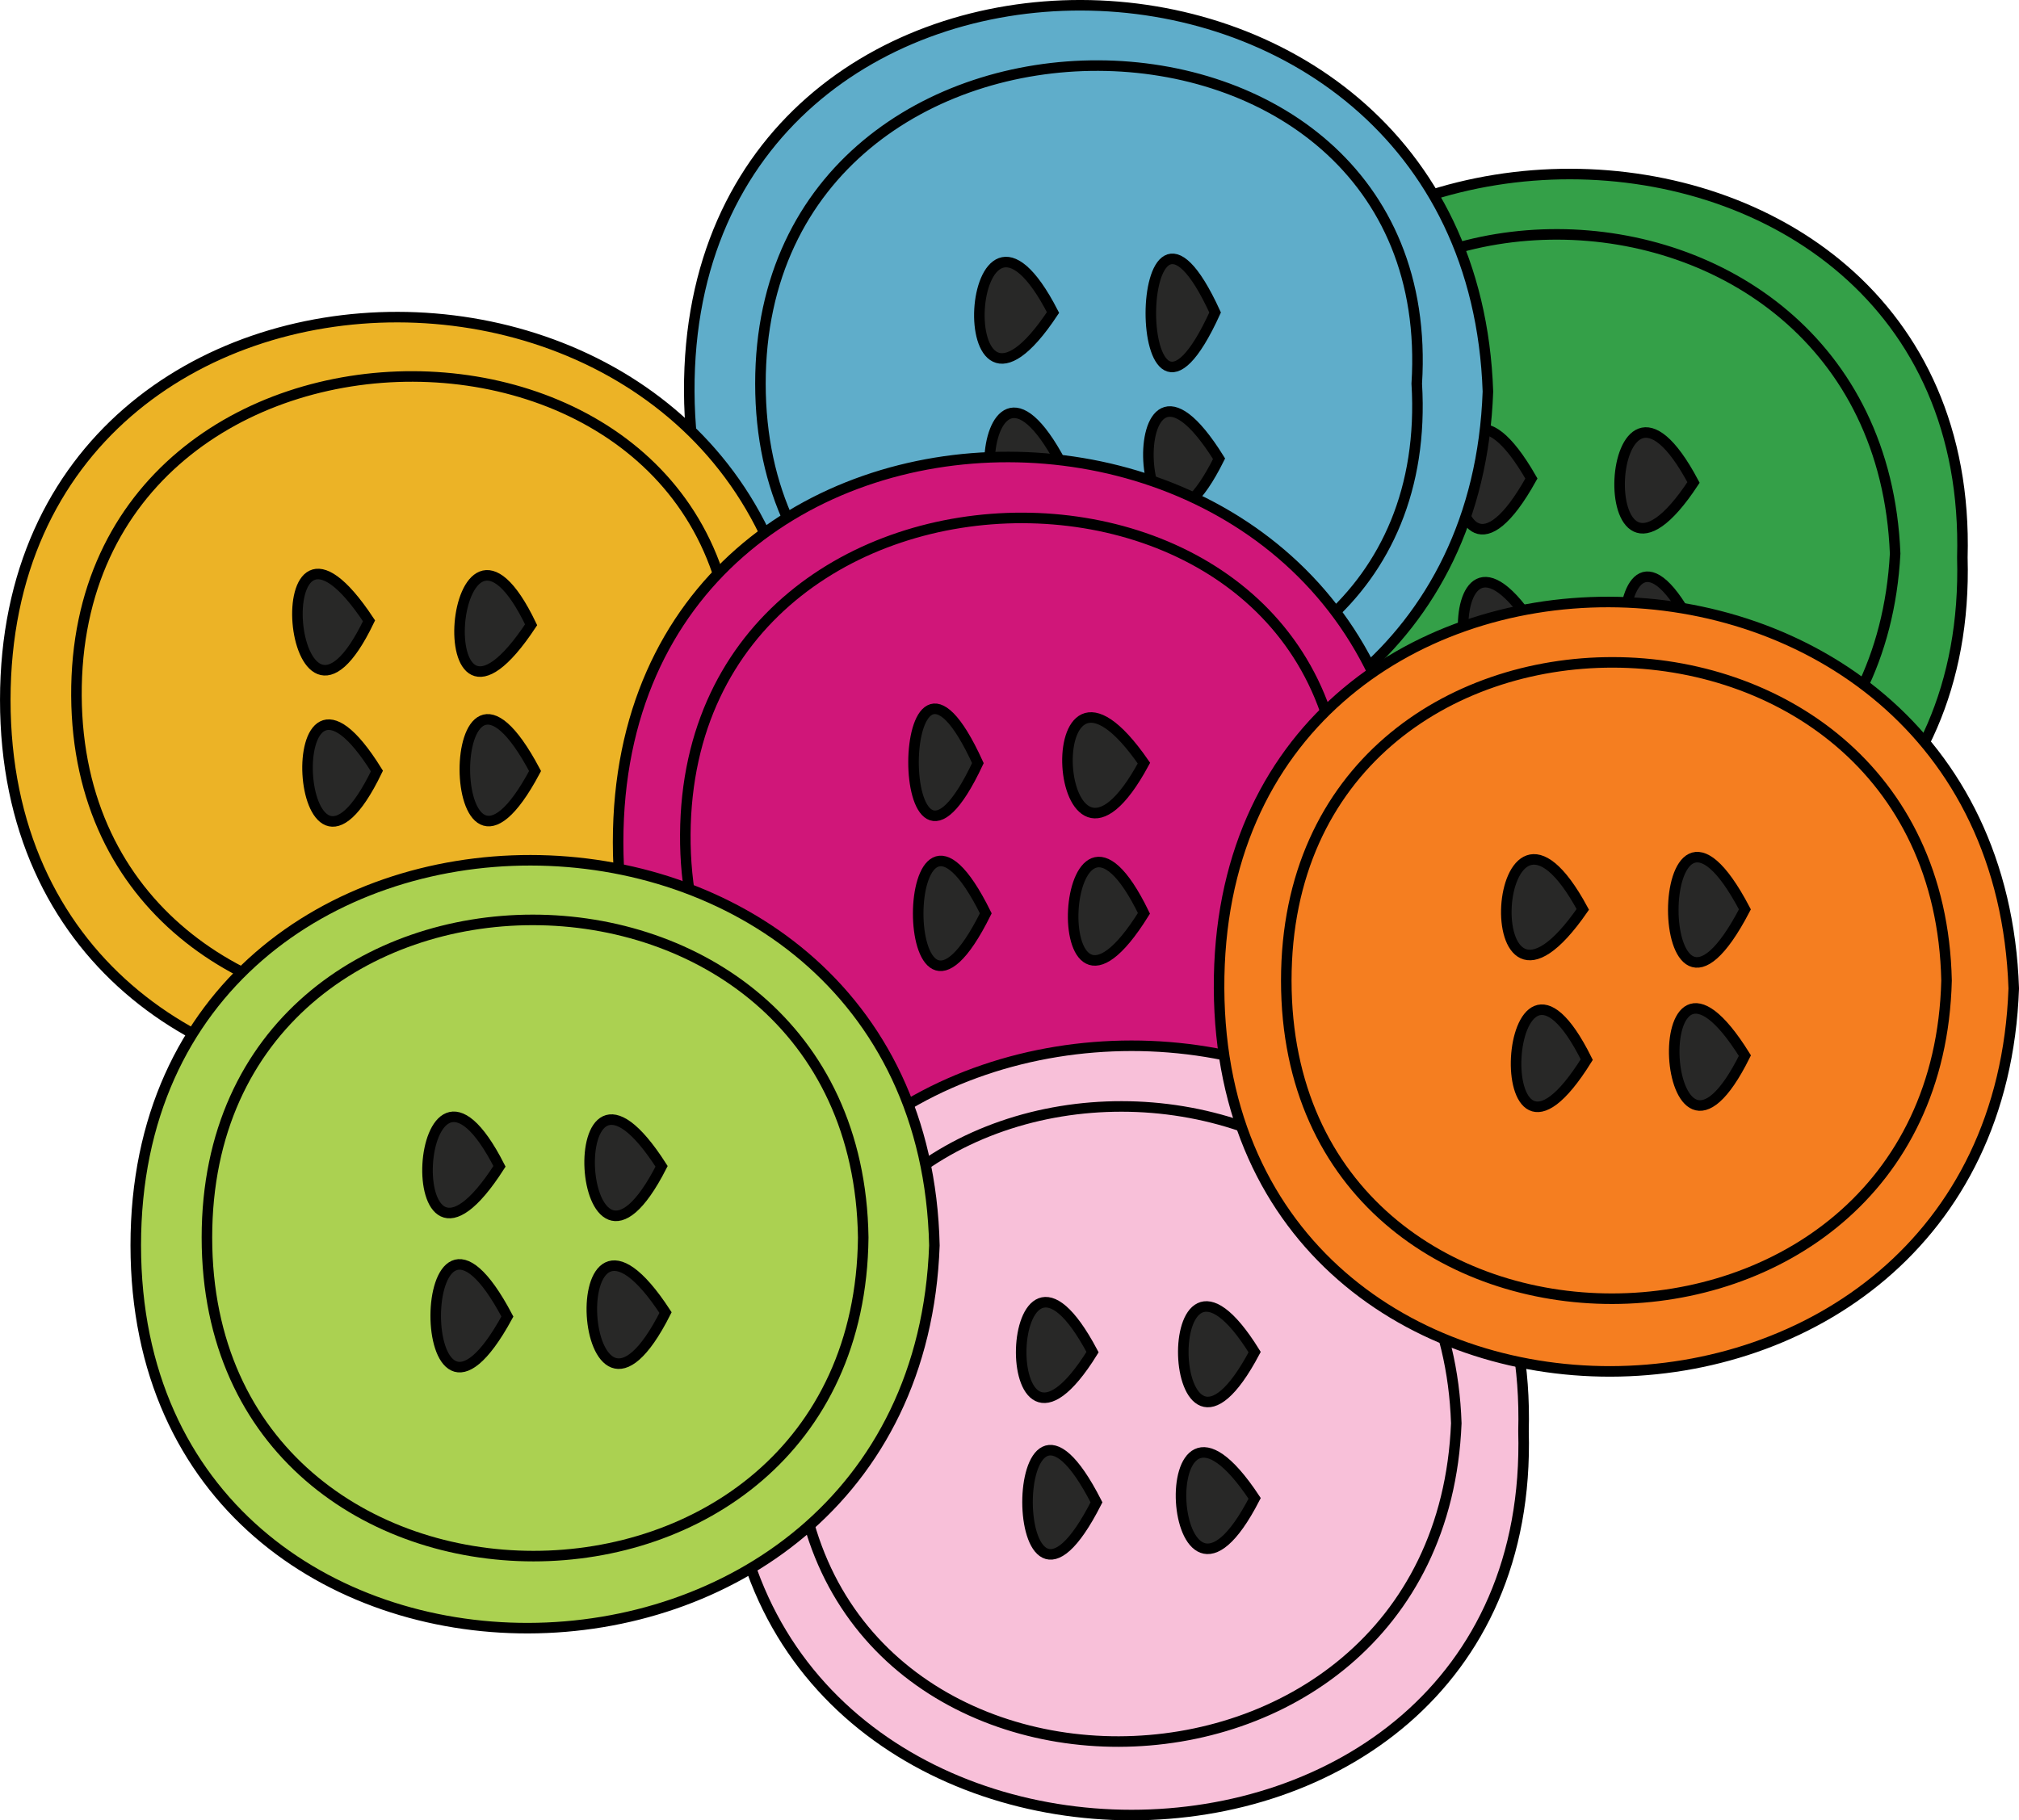 <svg xmlns="http://www.w3.org/2000/svg" xmlns:xlink="http://www.w3.org/1999/xlink" version="1.1" id="Layer_1" x="0px" y="0px" enable-background="new 0 0 822.05 841.89" xml:space="preserve" viewBox="219 249.35 383 345.37">
<path fill-rule="evenodd" clip-rule="evenodd" fill="#34A048" stroke="#000000" stroke-width="2" stroke-linecap="square" stroke-miterlimit="10" d="  M591.255,355.14c2.681,97.313-150.75,97.655-150.75,0C440.505,257.928,593.923,258.299,591.255,355.14z"/>
<path fill="none" stroke="#000000" stroke-width="2" stroke-linecap="square" stroke-miterlimit="10" d="M578.505,354.39  c-4.232,79.373-124.77,80.441-125.25,0C452.771,273.261,575.268,273.995,578.505,354.39z"/>
<path fill-rule="evenodd" clip-rule="evenodd" fill="#282827" stroke="#000000" stroke-width="2" stroke-linecap="square" stroke-miterlimit="10" d="  M509.505,340.14C491.075,373.265,490.844,307.578,509.505,340.14L509.505,340.14z"/>
<path fill-rule="evenodd" clip-rule="evenodd" fill="#282827" stroke="#000000" stroke-width="2" stroke-linecap="square" stroke-miterlimit="10" d="  M540.255,340.89C520.066,371.563,523.115,308.644,540.255,340.89L540.255,340.89z"/>
<path fill-rule="evenodd" clip-rule="evenodd" fill="#282827" stroke="#000000" stroke-width="2" stroke-linecap="square" stroke-miterlimit="10" d="  M540.255,368.64C522.711,402.353,522.879,334.59,540.255,368.64L540.255,368.64z"/>
<path fill-rule="evenodd" clip-rule="evenodd" fill="#282827" stroke="#000000" stroke-width="2" stroke-linecap="square" stroke-miterlimit="10" d="  M510.255,368.64C493.771,401.458,490.279,337.463,510.255,368.64L510.255,368.64z"/>
<path fill-rule="evenodd" clip-rule="evenodd" fill="#5FADCA" stroke="#000000" stroke-width="2" stroke-linecap="square" stroke-miterlimit="10" d="  M501.255,323.64c-3.429,96.507-151.07,97.183-151.502,0C349.317,225.561,497.935,226.276,501.255,323.64z"/>
<path fill="none" stroke="#000000" stroke-width="2" stroke-linecap="square" stroke-miterlimit="10" d="M487.755,322.14  c4.832,80.036-124.489,80.914-124.502,0S492.753,242.133,487.755,322.14z"/>
<path fill-rule="evenodd" clip-rule="evenodd" fill="#282827" stroke="#000000" stroke-width="2" stroke-linecap="square" stroke-miterlimit="10" d="  M418.755,308.64C398.342,339.463,401.997,276.121,418.755,308.64L418.755,308.64z"/>
<path fill-rule="evenodd" clip-rule="evenodd" fill="#282827" stroke="#000000" stroke-width="2" stroke-linecap="square" stroke-miterlimit="10" d="  M449.505,308.64C433.222,344.34,433.272,273.266,449.505,308.64L449.505,308.64z"/>
<path fill-rule="evenodd" clip-rule="evenodd" fill="#282827" stroke="#000000" stroke-width="2" stroke-linecap="square" stroke-miterlimit="10" d="  M450.255,336.39C434.131,368.81,430.699,304.981,450.255,336.39L450.255,336.39z"/>
<path fill-rule="evenodd" clip-rule="evenodd" fill="#282827" stroke="#000000" stroke-width="2" stroke-linecap="square" stroke-miterlimit="10" d="  M420.255,337.14C401.257,367.721,403.168,304.943,420.255,337.14L420.255,337.14z"/>
<path fill-rule="evenodd" clip-rule="evenodd" fill="#ECB326" stroke="#000000" stroke-width="2" stroke-linecap="square" stroke-miterlimit="10" d="  M371.503,382.14c-2.201,97.296-151.52,97.548-151.5,0C220.023,285.043,368.072,285.577,371.503,382.14z"/>
<path fill-rule="evenodd" clip-rule="evenodd" fill="#ECB326" stroke="#000000" stroke-width="2" stroke-linecap="square" stroke-miterlimit="10" d="  M358.003,381.39c4.016,79.726-124.026,80.267-124.5,0C233.024,300.177,362.766,300.967,358.003,381.39z"/>
<path fill-rule="evenodd" clip-rule="evenodd" fill="#282827" stroke="#000000" stroke-width="2" stroke-linecap="square" stroke-miterlimit="10" d="  M289.003,367.14C273.584,399.264,268.387,336.007,289.003,367.14L289.003,367.14z"/>
<path fill-rule="evenodd" clip-rule="evenodd" fill="#282827" stroke="#000000" stroke-width="2" stroke-linecap="square" stroke-miterlimit="10" d="  M319.753,367.89C299.137,399.023,304.334,335.766,319.753,367.89L319.753,367.89z"/>
<path fill-rule="evenodd" clip-rule="evenodd" fill="#282827" stroke="#000000" stroke-width="2" stroke-linecap="square" stroke-miterlimit="10" d="  M320.503,395.64C302.875,428.768,302.601,361.899,320.503,395.64L320.503,395.64z"/>
<path fill-rule="evenodd" clip-rule="evenodd" fill="#282827" stroke="#000000" stroke-width="2" stroke-linecap="square" stroke-miterlimit="10" d="  M290.503,395.64C274.758,428.206,271.226,364.604,290.503,395.64L290.503,395.64z"/>
<path fill-rule="evenodd" clip-rule="evenodd" fill="#D01679" stroke="#000000" stroke-width="2" stroke-linecap="square" stroke-miterlimit="10" d="  M487.005,409.14c-3.445,96.979-150.752,97.559-150.752,0C336.253,311.385,483.554,311.997,487.005,409.14z"/>
<path fill="none" stroke="#000000" stroke-width="2" stroke-linecap="square" stroke-miterlimit="10" d="M473.505,407.64  c4.749,80.192-125.011,80.912-124.502,0C349.508,327.378,477.524,327.843,473.505,407.64z"/>
<path fill-rule="evenodd" clip-rule="evenodd" fill="#282827" stroke="#000000" stroke-width="2" stroke-linecap="square" stroke-miterlimit="10" d="  M404.503,394.14C388.13,429.008,388.316,358.652,404.503,394.14L404.503,394.14z"/>
<path fill-rule="evenodd" clip-rule="evenodd" fill="#282827" stroke="#000000" stroke-width="2" stroke-linecap="square" stroke-miterlimit="10" d="  M436.005,394.14C418.573,426.38,414.832,363.55,436.005,394.14L436.005,394.14z"/>
<path fill-rule="evenodd" clip-rule="evenodd" fill="#282827" stroke="#000000" stroke-width="2" stroke-linecap="square" stroke-miterlimit="10" d="  M436.005,422.64C416.374,454.17,419.906,389.511,436.005,422.64L436.005,422.64z"/>
<path fill-rule="evenodd" clip-rule="evenodd" fill="#282827" stroke="#000000" stroke-width="2" stroke-linecap="square" stroke-miterlimit="10" d="  M406.003,422.64C388.856,457.118,388.954,388.195,406.003,422.64L406.003,422.64z"/>
<path fill-rule="evenodd" clip-rule="evenodd" fill="#F8C0D9" stroke="#000000" stroke-width="2" stroke-linecap="square" stroke-miterlimit="10" d="  M508.005,520.89c2.676,97.143-150.752,97.079-150.752,0C357.253,423.429,510.692,423.353,508.005,520.89z"/>
<path fill="none" stroke="#000000" stroke-width="2" stroke-linecap="square" stroke-miterlimit="10" d="M495.255,519.39  c-3.23,80.224-125.706,80.812-125.252,0C370.454,439.091,492.574,439.387,495.255,519.39z"/>
<path fill-rule="evenodd" clip-rule="evenodd" fill="#282827" stroke="#000000" stroke-width="2" stroke-linecap="square" stroke-miterlimit="10" d="  M426.255,505.89C407.258,536.474,409.169,473.69,426.255,505.89L426.255,505.89z"/>
<path fill-rule="evenodd" clip-rule="evenodd" fill="#282827" stroke="#000000" stroke-width="2" stroke-linecap="square" stroke-miterlimit="10" d="  M457.005,505.89C439.922,538.088,438.01,475.307,457.005,505.89L457.005,505.89z"/>
<path fill-rule="evenodd" clip-rule="evenodd" fill="#282827" stroke="#000000" stroke-width="2" stroke-linecap="square" stroke-miterlimit="10" d="  M457.005,533.64C440.25,566.16,436.595,502.817,457.005,533.64L457.005,533.64z"/>
<path fill-rule="evenodd" clip-rule="evenodd" fill="#282827" stroke="#000000" stroke-width="2" stroke-linecap="square" stroke-miterlimit="10" d="  M427.005,534.39C409.603,568.625,409.516,500.121,427.005,534.39L427.005,534.39z"/>
<path fill-rule="evenodd" clip-rule="evenodd" fill="#F57E20" stroke="#000000" stroke-width="2" stroke-linecap="square" stroke-miterlimit="10" d="  M601.005,436.89c-3.432,96.6-150.279,97.159-150.75,0C449.779,338.797,597.682,339.458,601.005,436.89z"/>
<path fill="none" stroke="#000000" stroke-width="2" stroke-linecap="square" stroke-miterlimit="10" d="M588.255,435.39  c-1.979,80.274-125.25,80.708-125.25,0C463.005,354.708,586.519,355.092,588.255,435.39z"/>
<path fill-rule="evenodd" clip-rule="evenodd" fill="#282827" stroke="#000000" stroke-width="2" stroke-linecap="square" stroke-miterlimit="10" d="  M519.255,421.89C498.082,452.48,501.823,389.65,519.255,421.89L519.255,421.89z"/>
<path fill-rule="evenodd" clip-rule="evenodd" fill="#282827" stroke="#000000" stroke-width="2" stroke-linecap="square" stroke-miterlimit="10" d="  M550.005,421.89C531.879,456.647,531.898,387.434,550.005,421.89L550.005,421.89z"/>
<path fill-rule="evenodd" clip-rule="evenodd" fill="#282827" stroke="#000000" stroke-width="2" stroke-linecap="square" stroke-miterlimit="10" d="  M550.005,449.64C533.881,482.06,530.449,418.231,550.005,449.64L550.005,449.64z"/>
<path fill-rule="evenodd" clip-rule="evenodd" fill="#282827" stroke="#000000" stroke-width="2" stroke-linecap="square" stroke-miterlimit="10" d="  M520.005,450.39C500.449,481.799,503.881,417.971,520.005,450.39L520.005,450.39z"/>
<path fill-rule="evenodd" clip-rule="evenodd" fill="#ABD151" stroke="#000000" stroke-width="2" stroke-linecap="square" stroke-miterlimit="10" d="  M396.253,485.64c-3.428,96.484-151.48,97.184-151.5,0C244.733,388.048,394.053,388.383,396.253,485.64z"/>
<path fill="none" stroke="#000000" stroke-width="2" stroke-linecap="square" stroke-miterlimit="10" d="M382.753,484.14  c-0.814,80.611-124.503,80.605-124.5,0C258.256,403.801,381.586,403.8,382.753,484.14z"/>
<path fill-rule="evenodd" clip-rule="evenodd" fill="#282827" stroke="#000000" stroke-width="2" stroke-linecap="square" stroke-miterlimit="10" d="  M313.753,470.64C293.83,501.735,297.345,438.486,313.753,470.64L313.753,470.64z"/>
<path fill-rule="evenodd" clip-rule="evenodd" fill="#282827" stroke="#000000" stroke-width="2" stroke-linecap="square" stroke-miterlimit="10" d="  M344.503,470.64C328.095,502.794,324.58,439.545,344.503,470.64L344.503,470.64z"/>
<path fill-rule="evenodd" clip-rule="evenodd" fill="#282827" stroke="#000000" stroke-width="2" stroke-linecap="square" stroke-miterlimit="10" d="  M345.253,498.39C328.593,531.379,324.723,466.977,345.253,498.39L345.253,498.39z"/>
<path fill-rule="evenodd" clip-rule="evenodd" fill="#282827" stroke="#000000" stroke-width="2" stroke-linecap="square" stroke-miterlimit="10" d="  M315.253,499.14C297.003,532.617,297.239,465.078,315.253,499.14L315.253,499.14z"/>
</svg>